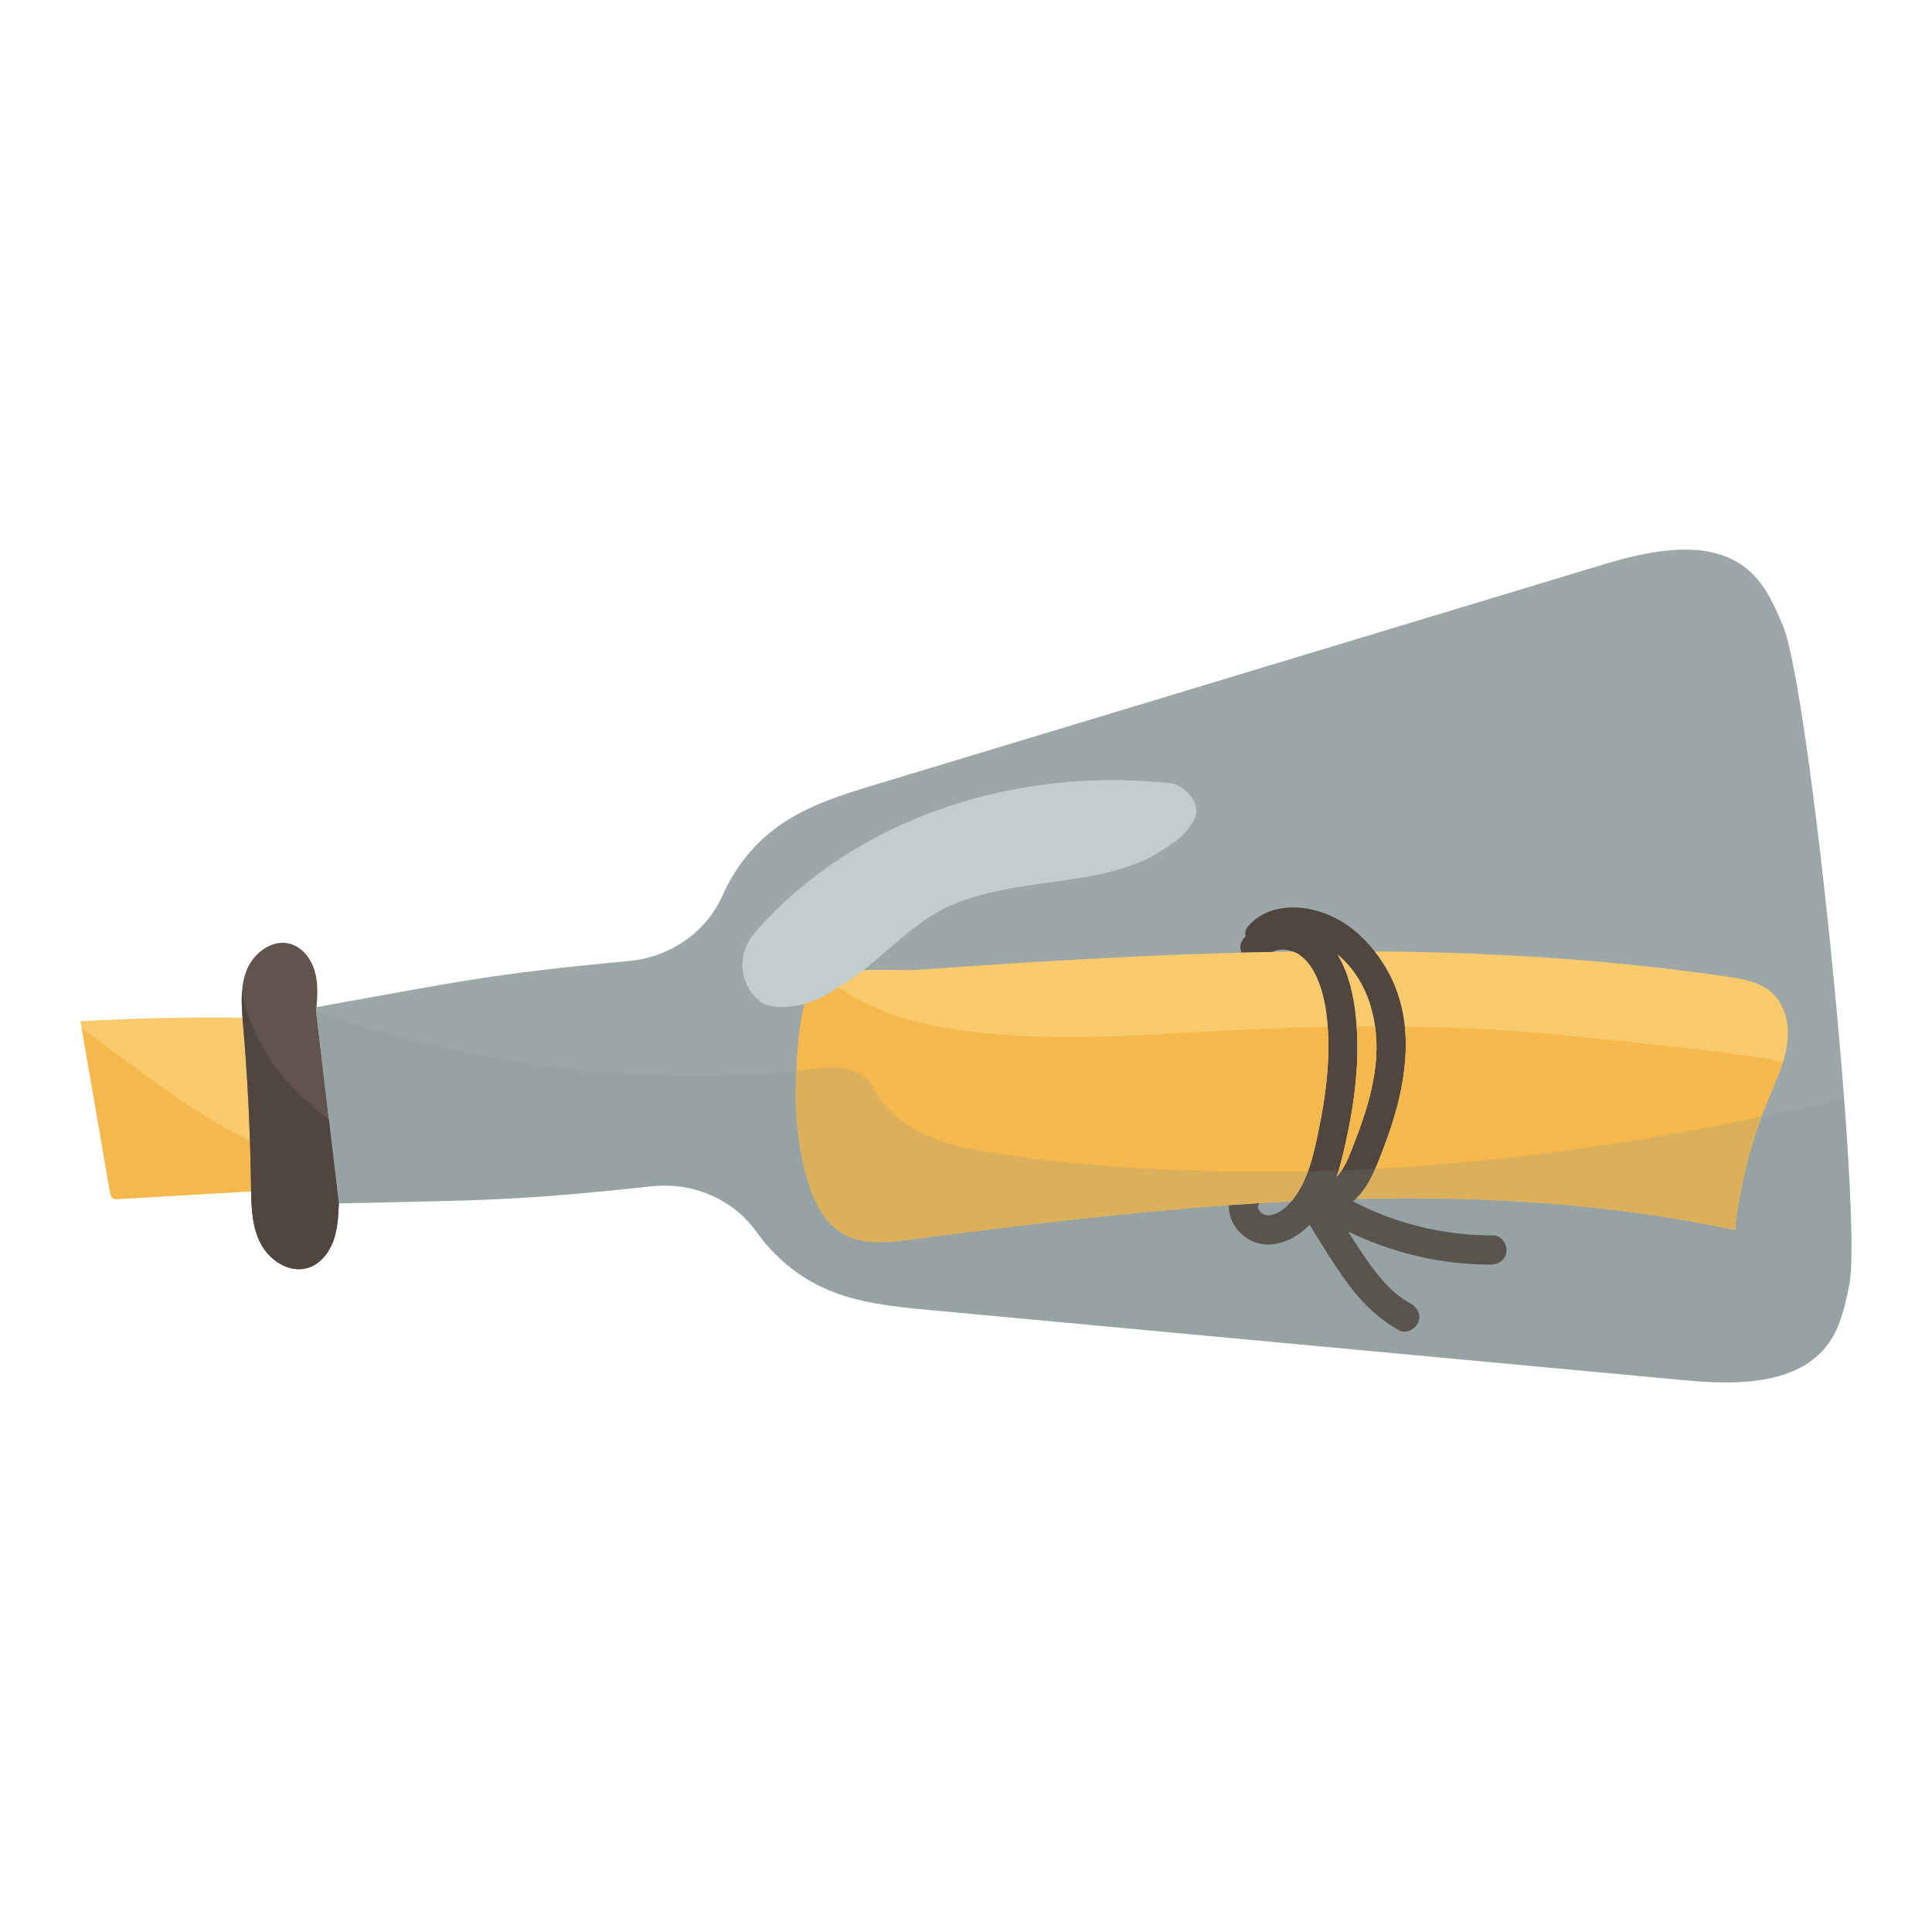 <?xml version="1.0" encoding="utf-8"?>
<!-- Generator: Adobe Illustrator 23.0.6, SVG Export Plug-In . SVG Version: 6.00 Build 0)  -->
<svg version="1.1" id="Layer_1" xmlns="http://www.w3.org/2000/svg" xmlns:xlink="http://www.w3.org/1999/xlink" x="0px" y="0px"
	 viewBox="0 0 1200 1200" enable-background="new 0 0 1200 1200" xml:space="preserve">
<g>
	<g>
		<path fill="#F9CA6B" d="M155.909,736.23c0.017,1.239,0.035,2.485,0.057,3.731c-27.486,1.589-54.972,3.177-82.457,4.765
			c-1.186,0.069-2.47,0.111-3.448-0.562c-1.179-0.812-1.516-2.376-1.76-3.787C62.2,705.021,56.1,669.666,50,634.311
			c33.502-1.943,67.073-2.617,100.629-2.159c0.114,1.447,0.237,2.889,0.36,4.323C153.82,669.654,155.462,702.934,155.909,736.23z"/>
		<path fill="#F4B84D" d="M71.294,653.76c25.164,18.773,50.452,37.791,78.564,52.002c1.783,0.901,3.576,1.775,5.376,2.626
			c0.31,9.278,0.551,18.559,0.676,27.842c0.017,1.239,0.035,2.485,0.057,3.731c-27.486,1.589-54.972,3.177-82.457,4.765
			c-1.186,0.069-2.47,0.111-3.448-0.562c-1.179-0.812-1.516-2.376-1.76-3.787c-5.854-33.928-11.708-67.857-17.562-101.785
			C57.628,643.595,64.469,648.668,71.294,653.76z"/>
		<g>
			<path fill="#9DA7A8" d="M1046.166,857.272c-156.111-14.521-312.221-29.041-468.331-43.562
				c-21.968-2.044-44.368-4.195-64.594-13.007c-17.349-7.559-32.39-20.104-43.334-35.53c-14.687-20.704-39.951-31.088-65.188-28.357
				c-88.068,9.532-107.614,8.513-194.263,10.63l-14.09-119.205c0.079-0.902,0.156-1.808,0.231-2.714
				c86.655-15.438,105.285-20.345,194.016-28.634c25.274-2.361,47.957-17.58,58.216-40.798c7.644-17.3,19.879-32.595,35.37-43.465
				c18.06-12.672,39.58-19.251,60.698-25.638c150.07-45.388,300.141-90.776,450.212-136.164c31.115-9.411,69.05-17.396,92.696,4.91
				c9.365,8.834,14.613,21.065,19.611,32.929c16.566,39.321,49.629,367.275,41.244,409.111c-2.53,12.623-5.23,25.655-12.644,36.181
				C1117.299,860.535,1078.533,860.283,1046.166,857.272z"/>
			<path fill="#61544C" d="M210.457,747.446l0.009,0.073c-0.356,7.902-0.74,15.951-3.465,23.377
				c-2.725,7.426-8.213,14.268-15.772,16.599c-11.601,3.577-24.162-4.779-29.6-15.633c-4.883-9.746-5.474-20.93-5.663-31.901
				c-0.021-1.247-0.04-2.493-0.057-3.731c-0.448-33.296-2.089-66.576-4.921-99.754c-0.122-1.434-0.246-2.877-0.36-4.323
				c-0.793-10.07-1.124-20.352,2.619-29.647c4.28-10.631,15.777-19.332,26.837-16.33c7.917,2.149,13.453,9.674,15.572,17.599
				c1.885,7.05,1.54,14.452,0.94,21.754c-0.074,0.906-0.152,1.812-0.231,2.714L210.457,747.446z"/>
			<path fill="#51453F" d="M161.629,771.862c-4.883-9.746-5.474-20.93-5.663-31.901c-0.021-1.247-0.04-2.493-0.057-3.731
				c-0.448-33.296-2.089-66.576-4.921-99.754c-0.122-1.434-0.246-2.877-0.36-4.323c-0.444-5.637-0.714-11.335-0.235-16.895
				c0.734,4.077,1.659,8.128,2.833,12.136c8.454,28.865,27.916,50.358,51.073,67.964l6.157,52.089l0.009,0.073
				c-0.356,7.902-0.74,15.951-3.465,23.377c-2.725,7.426-8.213,14.268-15.772,16.599
				C179.629,791.071,167.067,782.715,161.629,771.862z"/>
		</g>
	</g>
	<g>
		<path fill="none" d="M792.673,590.357c3.468-0.752,5.256-0.752,9.059,0.196c-1.451-0.362,1.265,0.483,1.361,0.518
			c0.007,0.003,0.014,0.006,0.022,0.009c-4.272,0.059-8.544,0.137-12.816,0.218C791.087,590.881,791.897,590.526,792.673,590.357z"
			/>
		<path fill="none" d="M786.444,754.716c-0.809-0.118-1.792-0.67-2.184-0.918c-1.305-0.824-1.025-0.547-2.117-2.081
			c-0.718-1.009-0.576-0.617-0.747-1.738c-0.201-1.317-0.167-0.318,0.37-1.556c0.173-0.398,0.258-0.776,0.373-1.162
			c6.643-0.409,13.285-0.785,19.926-1.117c-0.403,0.485-0.794,0.979-1.219,1.451C797.277,751.56,791.647,755.473,786.444,754.716z"
			/>
		<path fill="#51453F" d="M869.187,826.366c4.338,2.374,10.168-1.03,11.781-5.153c1.954-4.992-0.846-9.425-5.154-11.781
			c-12.019-6.577-20.842-17.986-28.418-29.083c-3.457-5.064-6.776-10.228-10.056-15.418c27.457,13.315,57.735,20.563,88.378,20.523
			c4.93-0.006,9.431-2.782,9.99-8.101c0.476-4.516-3.189-9.997-8.101-9.99c-30.348,0.039-60.368-7.128-87.175-21.117
			c0.588-0.494,1.137-1.054,1.701-1.589c0.404-0.383,0.829-0.729,1.217-1.137c7.861-8.263,11.881-19.661,15.918-30.131
			c13.293-34.469,21.711-75.203,3.168-109.461c-2.475-4.572-5.36-8.917-8.558-13c-7.583-9.686-17.129-17.733-28.605-22.635
			c-16.401-7.005-37.511-7.309-50.038,7.027c-1.557,1.782-2.028,4.144-1.712,6.427c-0.389,0.434-0.801,0.834-1.17,1.298
			c-2.357,2.961-2.42,6.082-1.204,8.661c6.383-0.166,12.766-0.289,19.149-0.41c0.788-0.418,1.598-0.773,2.374-0.941
			c3.468-0.752,5.256-0.752,9.059,0.196c-1.451-0.362,1.265,0.483,1.361,0.518c0.007,0.003,0.014,0.006,0.022,0.009
			c0.6,0.223,1.189,0.469,1.776,0.726c0.67,0.343,0.925,0.46,0.837,0.391c0.279,0.17,0.561,0.338,0.831,0.522
			c0.716,0.496,1.419,0.992,2.098,1.54c2.607,2.102,4.847,4.899,6.6,7.863c7.883,13.33,9.661,31.121,9.793,46.285
			c0.149,17.062-2.117,34.05-5.481,50.749c-3.24,16.079-6.739,34.03-17.504,46.99c-0.403,0.485-0.794,0.979-1.219,1.451
			c-3.569,3.965-9.199,7.877-14.402,7.121c-0.809-0.118-1.792-0.67-2.184-0.918c-1.305-0.824-1.025-0.547-2.117-2.081
			c-0.718-1.009-0.576-0.617-0.747-1.738c-0.201-1.317-0.167-0.318,0.37-1.556c0.173-0.398,0.258-0.776,0.373-1.162
			c-6.293,0.388-12.587,0.806-18.881,1.258c-0.476,9.295,5.776,18.258,14.326,22.292c10.495,4.952,22.892,0.866,31.439-6.06
			c1.558-1.263,2.991-2.624,4.37-4.028c6.876,11.147,13.721,22.347,21.223,33.057C843.911,807.05,854.887,818.541,869.187,826.366z
			 M830.267,730.939c2.983-9.026,5.013-18.434,6.866-27.322c4.355-20.895,6.889-42.124,5.694-63.486
			c-0.883-15.774-3.65-33.372-12.068-47.276c19.651,16.318,26.395,43.215,23.596,68.607c-1.747,15.85-6.507,31.094-12.257,45.908
			c-2.772,7.142-5.335,14.947-9.864,21.198C831.609,729.432,830.948,730.208,830.267,730.939z"/>
		<path fill="#F9CA6B" d="M564.983,769.979c65.695-8.55,131.983-16.702,198.274-21.46c6.294-0.452,12.588-0.87,18.881-1.258
			c6.643-0.409,13.285-0.785,19.926-1.117c10.765-12.959,14.264-30.91,17.504-46.99c3.364-16.699,5.63-33.687,5.481-50.749
			c-0.132-15.164-1.909-32.954-9.793-46.285c-1.753-2.964-3.993-5.761-6.6-7.863c-0.679-0.547-1.382-1.044-2.098-1.54
			c-0.27-0.184-0.552-0.352-0.831-0.522c0.087,0.069-0.167-0.048-0.837-0.391c-0.587-0.257-1.176-0.503-1.776-0.726
			c-4.272,0.059-8.544,0.137-12.816,0.218c-6.384,0.121-12.767,0.243-19.149,0.41c-44.018,1.148-88.017,3.311-131.953,6.019
			c-22.939,1.414-45.869,2.975-68.795,4.601c-14.752,1.046-52.338-2.895-63.193,6.536c-10.842,9.42-11.906,45.838-12.662,59.086
			c-1.154,20.224,0.737,40.637,5.724,60.276c3.872,15.248,10.621,31.296,24.504,38.696
			C536.842,773.353,551.425,771.744,564.983,769.979z M830.759,592.855c8.418,13.904,11.184,31.502,12.068,47.276
			c1.195,21.363-1.339,42.592-5.694,63.486c-1.853,8.887-3.883,18.295-6.866,27.322c0.681-0.731,1.342-1.507,1.968-2.371
			c4.529-6.251,7.091-14.056,9.864-21.198c5.75-14.814,10.51-30.058,12.257-45.908C857.154,636.07,850.41,609.174,830.759,592.855z
			 M843.351,743.52c-0.388,0.408-0.813,0.754-1.217,1.137c79.151-1.884,157.972,2.807,235.449,19.277
			c3.157-28.291,10.323-56.131,21.218-82.431c4.42-10.667,9.5-21.258,11.168-32.683c1.669-11.426-0.688-24.169-9.183-31.99
			c-7.471-6.878-18.134-8.767-28.181-10.243c-51.779-7.607-103.988-12.051-156.269-14.19c-20.814-0.852-41.635-1.292-62.457-1.468
			c3.198,4.084,6.083,8.428,8.558,13c18.542,34.257,10.124,74.992-3.168,109.461C855.232,723.859,851.212,735.257,843.351,743.52z"
			/>
		<path fill="#F4B84D" d="M854.355,661.462c-1.747,15.85-6.507,31.094-12.257,45.908c-2.772,7.142-5.335,14.947-9.864,21.198
			c-0.626,0.864-1.286,1.639-1.968,2.371c2.983-9.026,5.013-18.434,6.866-27.322c4.355-20.895,6.889-42.124,5.694-63.486
			c-0.047-0.834-0.123-1.69-0.18-2.533c3.81-0.026,7.62-0.043,11.429-0.041C855.171,645.427,855.231,653.518,854.355,661.462z"/>
		<path fill="#F4B84D" d="M859.269,713.39c9.122-23.654,15.944-50.258,13.337-75.694c8.043,0.11,16.085,0.266,24.125,0.523
			c26.355,0.842,52.688,2.516,78.92,5.212c23.432,2.409,46.875,4.843,70.296,7.373c20.163,2.178,41.011,4.665,61.45,8.854
			c-2.334,7.433-5.604,14.625-8.596,21.846c-10.894,26.299-18.061,54.14-21.218,82.431c-77.478-16.47-156.298-21.16-235.449-19.277
			c0.404-0.383,0.829-0.729,1.217-1.137C851.212,735.257,855.232,723.859,859.269,713.39z"/>
		<path fill="#F4B84D" d="M524.777,766.922c-13.883-7.4-20.632-23.448-24.504-38.696c-4.987-19.639-6.878-40.051-5.724-60.276
			c0.756-13.248,1.82-49.667,12.662-59.086c1.296-1.125,2.981-2.056,4.954-2.832c2.014,1.836,4.073,3.621,6.252,5.273
			c30.397,23.051,71.679,29.193,108.703,31.702c37.603,2.549,75.267,0.473,112.826-1.774c28.198-1.687,56.443-2.893,84.697-3.406
			c0.248,3.603,0.38,7.162,0.41,10.579c0.149,17.062-2.117,34.05-5.481,50.749c-3.24,16.079-6.739,34.03-17.504,46.99
			c-6.641,0.332-13.283,0.708-19.926,1.117c-6.293,0.388-12.587,0.806-18.881,1.258c-66.291,4.758-132.58,12.91-198.274,21.46
			C551.425,771.744,536.842,773.353,524.777,766.922z"/>
	</g>
	<g>
		<path fill="#C2CDCE" d="M463.925,611.87c-5.196-10.781-2.876-23.724,5.005-32.731c63.203-72.237,163.347-103.089,258.684-92.582
			c7.086,1.094,17.928,10.749,14.979,20.45c-4.804,12.317-17.454,19.069-27.869,25.441c-36.096,17.641-75.995,12.93-115.087,26.481
			c-32.767,10.175-50.935,38.565-80.326,55.065c-12.27,8.987-29.771,14.265-44.323,9.841
			C470.123,621.137,466.352,616.905,463.925,611.87z"/>
	</g>
	<g opacity="0.2">
		<path fill="#7E9091" d="M1046.166,857.272c-156.111-14.521-312.221-29.041-468.331-43.562
			c-21.968-2.044-44.368-4.195-64.594-13.007c-17.349-7.559-32.39-20.104-43.334-35.53c-14.687-20.704-39.951-31.088-65.188-28.357
			c-88.068,9.532-107.614,8.513-194.263,10.63l-14.09-119.205c0.001-0.017,0.003-0.034,0.004-0.051
			c99.129,33.618,210.37,48.371,315.866,34.767c12.063-1.216,24.733,3.599,28.357,9.326c19.334,40.699,68.192,41.866,102.276,47.568
			c173.431,20.012,338.204,0.857,502.534-37.574c4.246,56.041,6.043,101.591,3.255,115.5c-2.53,12.623-5.23,25.655-12.644,36.181
			C1117.299,860.535,1078.533,860.283,1046.166,857.272z"/>
	</g>
</g>
</svg>
